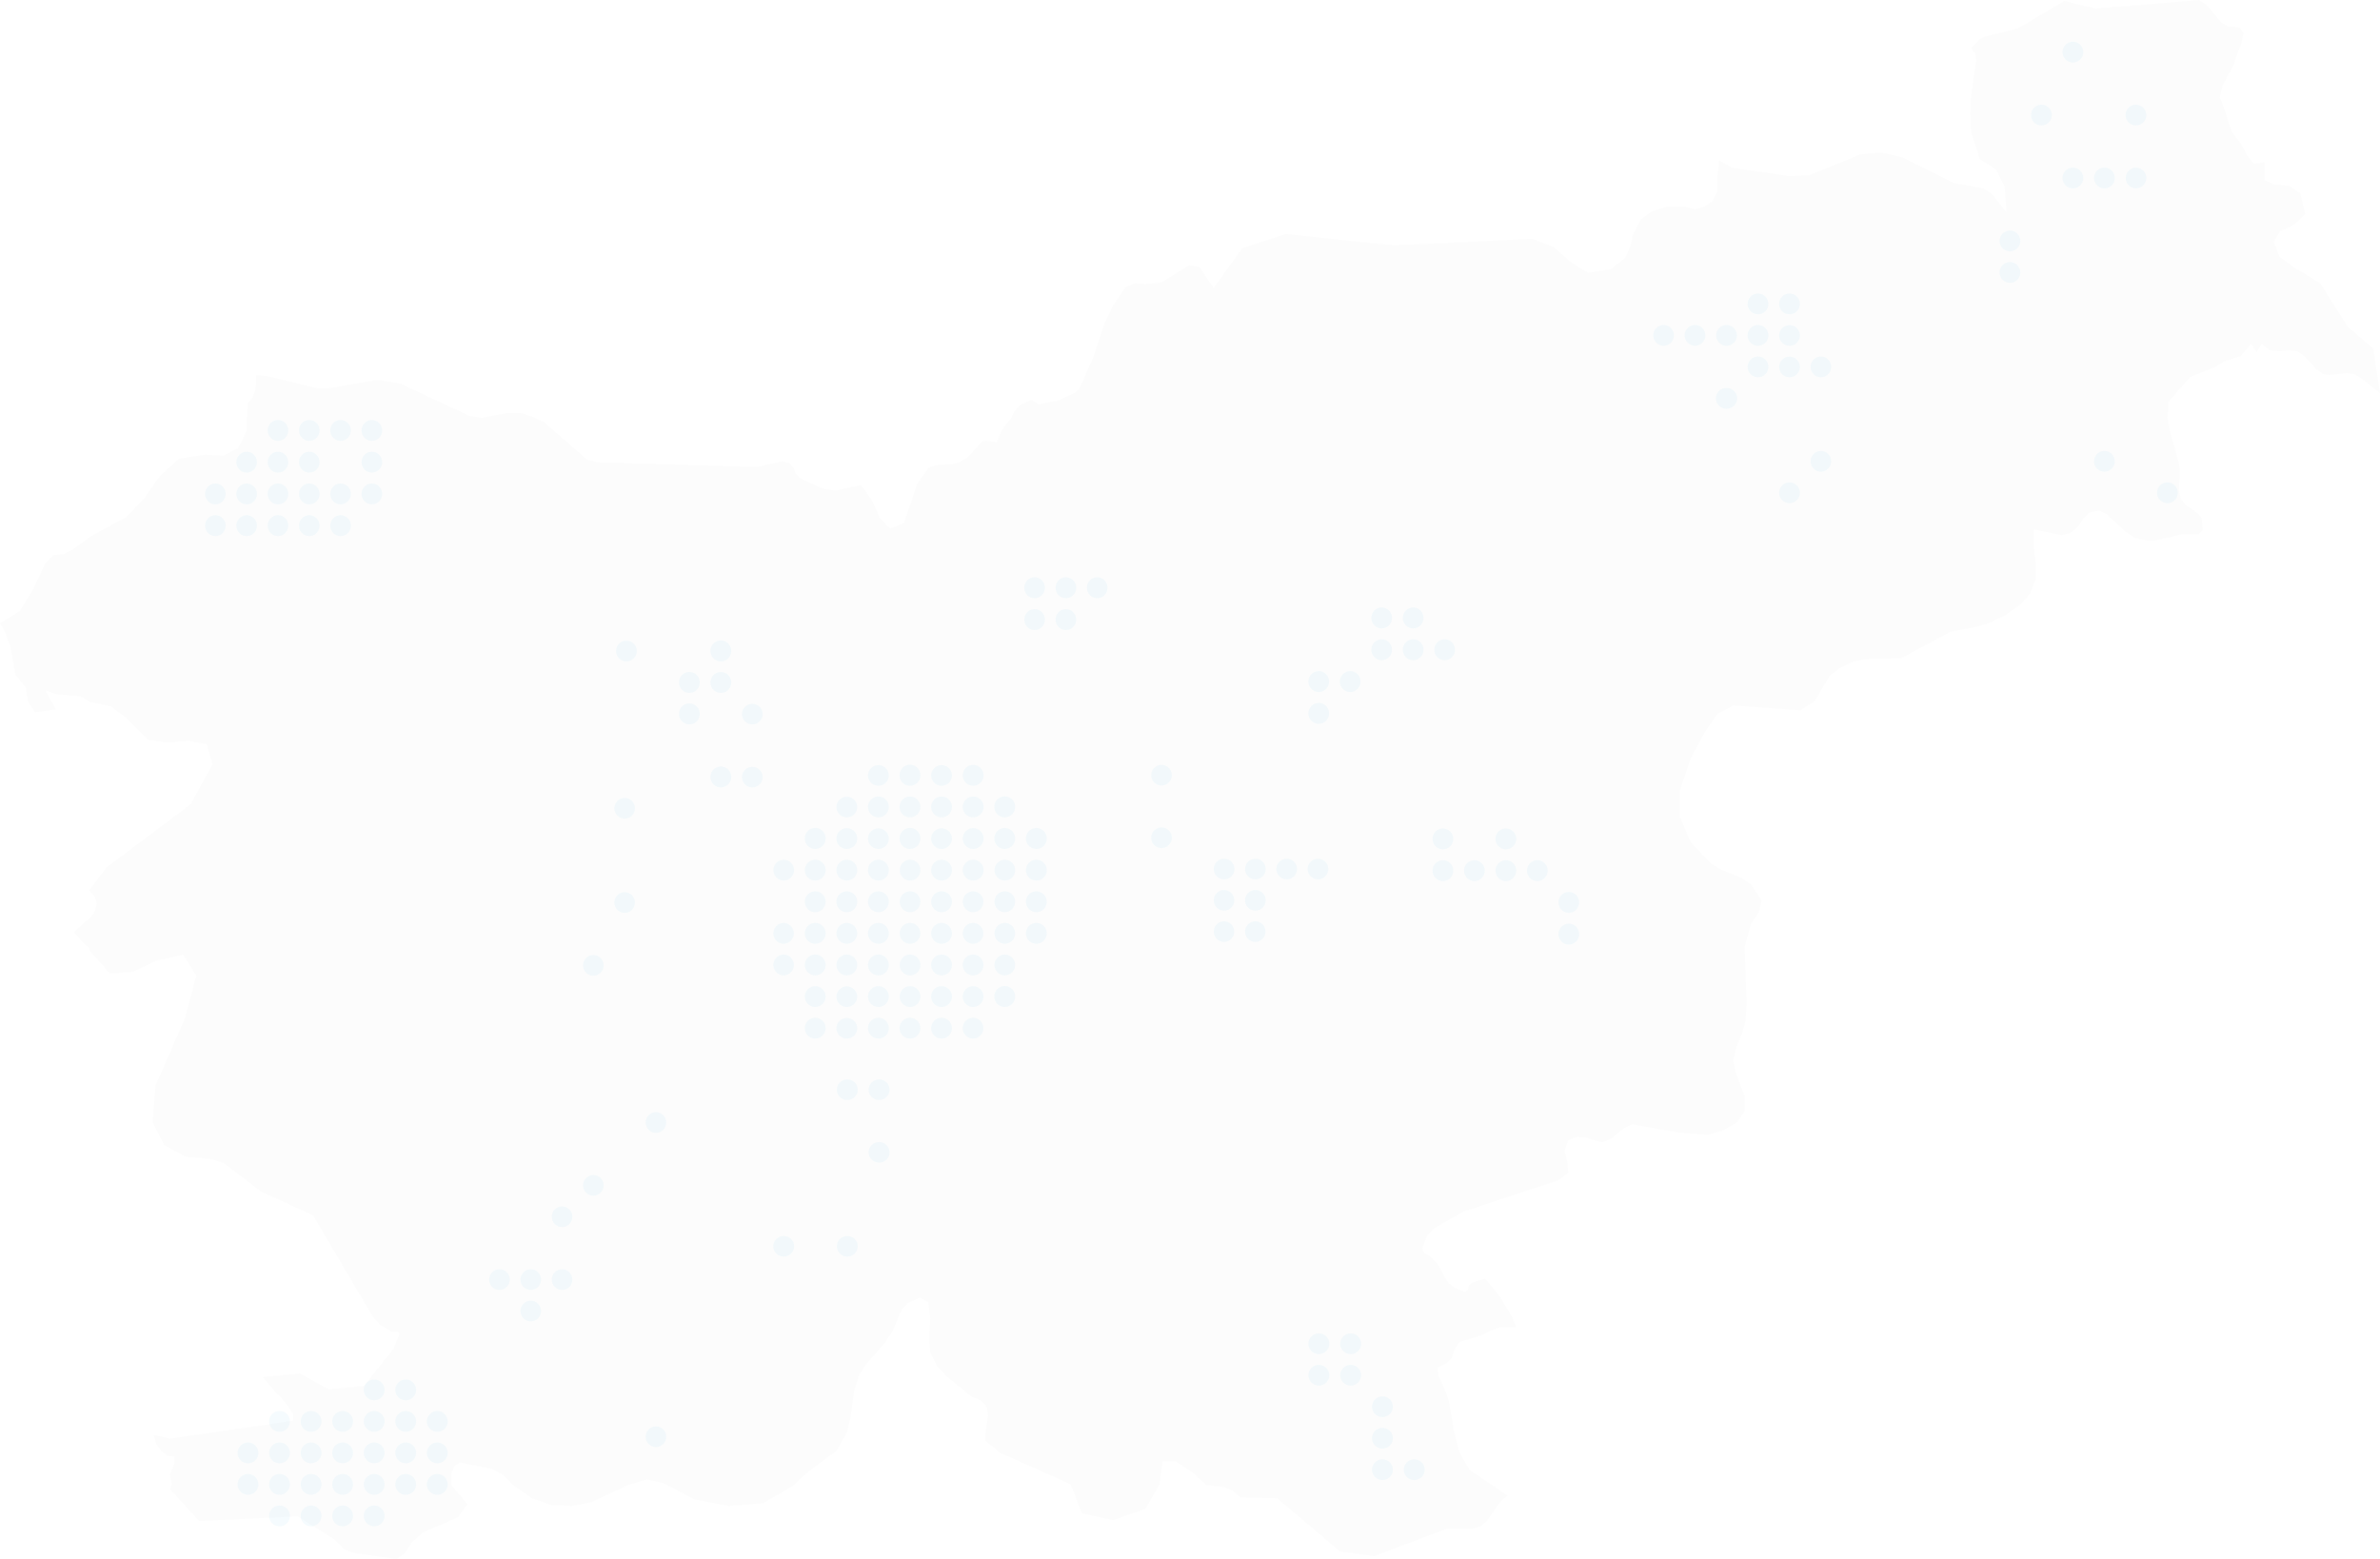 <svg xmlns="http://www.w3.org/2000/svg" xmlns:xlink="http://www.w3.org/1999/xlink" width="1134" height="743" viewBox="0 0 1134 743">
    <defs>
        <rect id="b" width="203" height="63" rx="16"/>
        <filter id="a" width="113.8%" height="144.4%" x="-6.9%" y="-15.9%" filterUnits="objectBoundingBox">
            <feOffset dy="4" in="SourceAlpha" result="shadowOffsetOuter1"/>
            <feGaussianBlur in="shadowOffsetOuter1" result="shadowBlurOuter1" stdDeviation="4"/>
            <feColorMatrix in="shadowBlurOuter1" values="0 0 0 0 0.004 0 0 0 0 0.059 0 0 0 0 0.082 0 0 0 0.08 0"/>
        </filter>
    </defs>
    <g fill="none" fill-rule="evenodd">
        <g opacity=".4">
            <path fill="#010F15" fill-opacity=".03" d="M1118.644 155.739L1105.527 135l-12.623-7.706-6.803-4.951-2.684-7.217 3.129-4.955 6.807-3.183 4.971-4.955-2.283-9.947-5.42-3.61-6.76-.457-4.971-2.225v-8.586l-4.964.884-3.177-4.07-3.14-5.856-4.075-4.972-4.968-14.886-.897-1.789 1.338-5.856 4.527-8.154 2.24-5.856 2.28-6.352.909-4.463-1.848-2.738-5.404-.444-3.145-1.793-7.247-8.586L1047.725 0l-49.237 4.059-14.955-3.61-22.119 13.108-16.245 4.067-2.284 1.337-3.585 3.619.445 1.356 1.35 1.337.448 3.615-2.288 16.239-.444 9.042.444 9.026 4.075 12.653 7.692 4.975 4.075 8.106.905 12.204-6.803-8.594-4.03-2.71-14.463-2.693-24.402-12.209-9.931-2.237-9.944.884-24.402 9.94-9.487.435-27.575-4.07-5.861-3.575-.897 8.102v6.8l-2.28 4.516-3.594 2.677-4.519 1.353-5.42-1.353h-7.688l-7.668 2.278-5.425 4.026-3.617 7.254-1.383 5.864-2.243 4.955-6.762 5.42-10.87 1.825-8.104-4.967-8.153-7.233-10.384-4.071-65.939 3.17-51.529-5.412-20.784 6.765-13.557 18.953-6.759-9.931-4.976-.884-13.108 8.137-7.664.88-4.972-.427-4.523 1.789-5.857 8.574-4.074 8.585-5.425 16.231-6.799 15.359-2.235 1.793-8.145 3.61-9.046 1.79-3.14-2.234-5.858 2.726-2.284 2.694-1.79 3.619-4.087 4.967-2.724 6.316-4.968-.904-1.787.448-7.215 7.693-3.625 2.234-3.622.908-7.66.437-3.626 1.389-5.42 7.645-3.177 9.922-3.177 8.599-6.31 2.69-4.968-4.972-4.074-9.002-4.972-6.78-12.175 2.713-5.865-.892-10.885-4.968-2.232-2.278-.901-2.714-1.835-2.245-3.573-.897-12.228 2.69-76.33-2.245-4.524-1.337-20.32-17.628-5.424-2.702-5.906-1.822h-6.31l-12.186 2.282-5.898-.929-32.95-15.346-10.842-1.793-23.509 4.07h-4.963l-23.954-5.86-5.404-.492v4.075l-.46 3.61-1.343 3.19-2.272 2.69-.456 13.09-4.075 8.141-6.758 3.599-9.054-.453-12.171 1.826-9.042 8.1-7.693 10.828-8.605 9.026L43.38 255.5l-8.586 6.316-4.523 2.27-4.971.44-4.03 4.511-4.972 10.831L9.49 291.14 0 297.015l2.732 4.96 2.252 6.344 2.268 13.073 4.98 6.348 1.333 7.197 3.181 4.523 9.932-1.34-4.968-9.047 5.417 1.797 10.845.897 4.967 2.71 9.94 2.285 6.754 4.98 10.877 10.82 9.01 1.344 10.38-.909 8.602 1.79 2.724 9.49-10.392 18.977-40.243 30.225-8.1 10.84 2.688 3.161.937 3.163-.937 3.598-2.688 3.622-1.84 1.333-5.412 4.976 4.52 5.403 1.83 1.398.457.432.445.456v.9l9.927 11.272 10.849-.9 11.726-5.416 12.223-2.678 6.314 9.931-5.42 20.306-14.018 32.022-1.334 17.632 5.404 10.811 9.948 5.428 12.66 1.34 5.873 1.822 17.6 13.521 24.842 11.304 28.48 48.28 3.61 4.072 5.429 3.162h3.177l.436 1.333-2.72 6.76-14.01 17.637-16.702 1.78-14.018-7.657-17.591 1.79 5.412 6.352 5.425 5.868 3.63 5.412v3.13l-58.744 8.59-7.7-1.797 1.341 4.519 2.288 3.13 2.692 2.29 3.626.44v3.162l-2.247 5.436.889 4.519-.89 2.241 13.97 15.335 46.998-2.25 17.162 10.832L164 738.48l5.449 1.805 19.39 2.714 4.078-2.714 3.174-4.975 5.42-4.972 16.702-7.2 4.523-6.3-7.664-9.043v-5.408l1.35-3.622 2.72-1.79 15.353 3.13 4.971 2.739 4.968 4.951 9.054 6.304 9.443 3.187 9.49.448 9.5-1.838 17.178-8.101 9.039-2.718 8.124 1.821 14.443 7.658 16.746 3.178 16.257-1.385 14.006-8.102 6.767-6.32 14.006-10.411 4.976-8.55 1.79-7.241 1.827-13.497 2.248-6.797 3.18-4.98 9.035-10.378 3.585-5.404 4.52-10.38 2.732-3.165 5.877-2.69 4.062 2.233.902 7.686-.457 9.478.457 6.76 3.177 6.317 4.51 4.971 12.192 9.923 2.72.885 2.247 1.393 2.244 2.677.477 4.067-1.383 9.043v2.697l7.252 5.9 33.44 14.899 5.413 13.953 14.92 3.162 15.351-5.403 6.754-11.712 1.354-10.868h6.359l8.1 5.432 6.358 5.868 8.553.9 4.075 1.79 3.617 3.186 17.64.428 29.823 25.281 16.245 2.278 34.79-13.109h11.735l4.074-.892 3.177-2.718 6.306-9.018 3.622-3.155-18.08-12.204-4.972-8.558-2.688-10.827-2.28-13.545-2.244-6.349-2.728-5.404-.44-4.03 4.518-2.282 2.236-2.245 1.39-4.063 2.236-3.615 10.388-3.186 4.527-2.253 4.968-1.777h7.247l-1.831-4.52-5.87-9.938-6.305-7.682-.91-.9-1.378.444-4.523 1.34-1.794 1.394-.45 2.241-1.337.901-4.527-1.801-3.173-2.278-1.795-2.682-3.618-6.784-3.63-3.595-2.687-1.38-.894-2.25 2.236-5.852 3.173-3.623 14.462-8.137 45.17-14.903 4.524-3.578-.493-4.971-1.33-5.436 1.823-4.976 4.042-1.789 4.074.44 4.07 1.35 4.063.936 3.622-1.369 6.774-5.42 3.614-1.8 23.024 4.07 13.112.909 6.771-1.83 7.247-4.03 3.618-5.428v-7.233l-4.066-10.379-1.387-6.304 1.387-6.349 2.684-6.32 1.839-6.3.445-8.59-.902-26.622 2.688-10.38 4.075-6.348 1.342-5.404-4.964-7.653-4.523-3.186-9.94-4.063-4.519-2.673-9.943-10.38-4.964-11.768v-13.064l4.964-14.935 6.802-12.62 5.874-8.586 7.655-4.071 32.095 2.282 6.762-4.507 7.248-12.225 4.971-3.574 5.417-2.714 5.873-1.357 17.632-.456 23.464-12.641 12.22-2.242 5.86-1.825 7.693-3.598 7.21-4.948 4.985-5.435 2.716-7.233v-6.765l-.893-7.221v-9.49l13.08 2.725 4.066-.904 3.634-2.718 2.688-4.071 3.173-3.138 4.515-.888 3.634 1.789 8.557 8.145 4.972 3.114 5.86 1.365h3.178l13.113-3.154h8.104l1.823-1.821-.437-5.86-1.835-2.246-5.86-4.07-2.24-2.727-.893-4.458.44-8.586-.44-4.079-4.087-14.446-1.374-7.213.477-7.685 10.388-11.72 11.285-4.52 5.42-3.165 7.252-2.242 4.968-5.908 2.688 4.063 2.276-4.063 4.038 3.174 4.523.46 4.52-.46 4.078.46 3.169 2.274 5.873 6.313 3.145 2.22 3.169.449 8.148-.88 3.582.432 3.63 2.286 8.585 6.76-3.177-21.214-12.179-10.38"/>
            <g fill="#0B9FDA" fill-opacity=".25">
                <g opacity=".407">
                    <path d="M987.687 29.783a4.95 4.95 0 1 0 0-9.9 4.95 4.95 0 1 0 0 9.9M972.681 59.789a4.952 4.952 0 1 0 0-9.904 4.952 4.952 0 0 0 0 9.904M1017.694 59.789a4.952 4.952 0 1 0 0-9.904 4.952 4.952 0 0 0 0 9.904M987.687 89.79a4.95 4.95 0 1 0 0-9.9 4.95 4.95 0 1 0 0 9.9M1002.69 89.79a4.95 4.95 0 1 0 0-9.9 4.95 4.95 0 0 0 0 9.9M1017.694 89.79a4.95 4.95 0 1 0 0-9.9 4.951 4.951 0 0 0 0 9.9M957.678 119.793a4.948 4.948 0 0 0 4.95-4.949 4.948 4.948 0 0 0-4.95-4.951 4.948 4.948 0 0 0-4.95 4.951 4.948 4.948 0 0 0 4.95 4.949M957.678 134.793a4.946 4.946 0 0 0 4.95-4.949 4.948 4.948 0 0 0-4.95-4.948 4.948 4.948 0 0 0-4.95 4.948 4.946 4.946 0 0 0 4.95 4.95M837.639 149.796a4.95 4.95 0 1 0 0-9.9 4.952 4.952 0 0 0-4.952 4.949 4.952 4.952 0 0 0 4.952 4.951M852.642 149.796a4.953 4.953 0 0 0 4.956-4.951 4.952 4.952 0 0 0-9.905 0 4.952 4.952 0 0 0 4.95 4.951M792.626 164.8a4.952 4.952 0 1 0-.004-9.904 4.952 4.952 0 0 0 .004 9.903M807.63 164.8a4.952 4.952 0 1 0 0-9.905 4.952 4.952 0 0 0 0 9.904M822.633 164.8a4.952 4.952 0 1 0 0-9.904 4.953 4.953 0 0 0-4.95 4.952 4.953 4.953 0 0 0 4.95 4.951M837.639 164.8a4.952 4.952 0 1 0 0-9.905 4.952 4.952 0 0 0 0 9.904M852.642 164.8a4.954 4.954 0 0 0 4.956-4.952 4.953 4.953 0 0 0-9.905 0 4.953 4.953 0 0 0 4.95 4.951M837.639 179.8a4.95 4.95 0 1 0 0-9.9 4.952 4.952 0 0 0-4.952 4.95 4.952 4.952 0 0 0 4.952 4.95M852.642 179.8a4.952 4.952 0 0 0 4.956-4.95 4.953 4.953 0 0 0-9.905 0 4.951 4.951 0 0 0 4.95 4.95M867.651 179.8a4.951 4.951 0 0 0 0-9.9 4.953 4.953 0 0 0-4.955 4.95 4.952 4.952 0 0 0 4.955 4.95M822.633 194.8a4.95 4.95 0 1 0 0-9.898 4.95 4.95 0 1 0 0 9.898M867.651 224.803a4.951 4.951 0 0 0 0-9.9 4.954 4.954 0 0 0-4.955 4.951 4.952 4.952 0 0 0 4.955 4.949M1002.69 224.803a4.95 4.95 0 1 0 0-9.9 4.95 4.95 0 1 0 0 9.9M852.642 239.806a4.953 4.953 0 0 0 4.956-4.951 4.952 4.952 0 0 0-9.905 0 4.952 4.952 0 0 0 4.95 4.95M1032.7 239.806a4.95 4.95 0 1 0 0-9.9 4.952 4.952 0 0 0-4.952 4.949 4.952 4.952 0 0 0 4.953 4.95"/>
                </g>
                <g opacity=".407">
                    <path d="M132.448 210.129c2.717 0 4.92-2.235 4.92-4.994 0-2.756-2.203-4.991-4.92-4.991s-4.922 2.235-4.922 4.991c0 2.76 2.205 4.994 4.922 4.994M147.359 210.129c2.72 0 4.922-2.235 4.922-4.994 0-2.756-2.203-4.991-4.922-4.991-2.717 0-4.92 2.235-4.92 4.991 0 2.76 2.203 4.994 4.92 4.994M162.27 210.129c2.72 0 4.922-2.235 4.922-4.994 0-2.756-2.202-4.991-4.922-4.991-2.717 0-4.92 2.235-4.92 4.991 0 2.76 2.203 4.994 4.92 4.994M177.184 210.129c2.717 0 4.922-2.235 4.922-4.994 0-2.756-2.205-4.991-4.922-4.991-2.717 0-4.922 2.235-4.922 4.991 0 2.76 2.205 4.994 4.922 4.994M117.534 225.257c2.717 0 4.922-2.234 4.922-4.99 0-2.757-2.205-4.994-4.922-4.994-2.717 0-4.92 2.237-4.92 4.993 0 2.757 2.203 4.991 4.92 4.991M132.448 225.257c2.717 0 4.92-2.234 4.92-4.99 0-2.757-2.203-4.994-4.92-4.994s-4.922 2.237-4.922 4.993c0 2.757 2.205 4.991 4.922 4.991M147.359 225.257c2.72 0 4.922-2.234 4.922-4.99 0-2.757-2.203-4.994-4.922-4.994-2.717 0-4.92 2.237-4.92 4.993 0 2.757 2.203 4.991 4.92 4.991M177.184 225.257c2.717 0 4.922-2.234 4.922-4.99 0-2.757-2.205-4.994-4.922-4.994-2.717 0-4.922 2.237-4.922 4.993 0 2.757 2.205 4.991 4.922 4.991M102.623 240.389c2.717 0 4.919-2.235 4.919-4.994 0-2.756-2.202-4.991-4.92-4.991-2.719 0-4.921 2.235-4.921 4.99 0 2.76 2.202 4.995 4.922 4.995M117.534 240.389c2.717 0 4.922-2.235 4.922-4.994 0-2.756-2.205-4.991-4.922-4.991-2.717 0-4.92 2.235-4.92 4.99 0 2.76 2.203 4.995 4.92 4.995M132.448 240.389c2.717 0 4.92-2.235 4.92-4.994 0-2.756-2.203-4.991-4.92-4.991s-4.922 2.235-4.922 4.99c0 2.76 2.205 4.995 4.922 4.995M147.359 240.389c2.72 0 4.922-2.235 4.922-4.994 0-2.756-2.203-4.991-4.922-4.991-2.717 0-4.92 2.235-4.92 4.99 0 2.76 2.203 4.995 4.92 4.995M162.27 240.389c2.72 0 4.922-2.235 4.922-4.994 0-2.756-2.202-4.991-4.922-4.991-2.717 0-4.92 2.235-4.92 4.99 0 2.76 2.203 4.995 4.92 4.995M177.184 240.389c2.717 0 4.922-2.235 4.922-4.994 0-2.756-2.205-4.991-4.922-4.991-2.717 0-4.922 2.235-4.922 4.99 0 2.76 2.205 4.995 4.922 4.995M102.623 255.52c2.717 0 4.919-2.237 4.919-4.994 0-2.759-2.202-4.993-4.92-4.993-2.719 0-4.921 2.234-4.921 4.993 0 2.757 2.202 4.994 4.922 4.994M117.534 255.52c2.717 0 4.922-2.237 4.922-4.994 0-2.759-2.205-4.993-4.922-4.993-2.717 0-4.92 2.234-4.92 4.993 0 2.757 2.203 4.994 4.92 4.994M132.448 255.52c2.717 0 4.92-2.237 4.92-4.994 0-2.759-2.203-4.993-4.92-4.993s-4.922 2.234-4.922 4.993c0 2.757 2.205 4.994 4.922 4.994M147.359 255.52c2.72 0 4.922-2.237 4.922-4.994 0-2.759-2.203-4.993-4.922-4.993-2.717 0-4.92 2.234-4.92 4.993 0 2.757 2.203 4.994 4.92 4.994M162.27 255.52c2.72 0 4.922-2.237 4.922-4.994 0-2.759-2.202-4.993-4.922-4.993-2.717 0-4.92 2.234-4.92 4.993 0 2.757 2.203 4.994 4.92 4.994"/>
                </g>
                <g opacity=".407">
                    <path d="M492.957 285.114c2.716 0 4.919-2.245 4.919-5.013 0-2.771-2.203-5.015-4.92-5.015-2.719 0-4.921 2.244-4.921 5.015 0 2.768 2.202 5.013 4.922 5.013M507.868 285.114c2.716 0 4.922-2.245 4.922-5.013 0-2.771-2.206-5.015-4.922-5.015-2.717 0-4.92 2.244-4.92 5.015 0 2.768 2.203 5.013 4.92 5.013M522.782 285.114c2.716 0 4.919-2.245 4.919-5.013 0-2.771-2.203-5.015-4.92-5.015-2.719 0-4.921 2.244-4.921 5.015 0 2.768 2.202 5.013 4.922 5.013M492.957 300.31c2.716 0 4.919-2.246 4.919-5.015 0-2.768-2.203-5.012-4.92-5.012-2.719 0-4.921 2.244-4.921 5.012 0 2.769 2.202 5.016 4.922 5.016M507.868 300.31c2.716 0 4.922-2.246 4.922-5.015 0-2.768-2.206-5.012-4.922-5.012-2.717 0-4.92 2.244-4.92 5.012 0 2.769 2.203 5.016 4.92 5.016"/>
                </g>
                <g opacity=".407">
                    <path d="M658.332 299.504c2.735 0 4.953-2.242 4.953-5.004 0-2.762-2.218-5.001-4.953-5.001-2.729 0-4.946 2.239-4.946 5.001 0 2.762 2.217 5.004 4.946 5.004M673.333 299.504c2.729 0 4.946-2.242 4.946-5.004 0-2.762-2.217-5.001-4.946-5.001-2.735 0-4.953 2.239-4.953 5.001 0 2.762 2.218 5.004 4.953 5.004M658.332 314.664c2.735 0 4.953-2.24 4.953-5.001 0-2.765-2.218-5.004-4.953-5.004-2.729 0-4.946 2.239-4.946 5.004 0 2.762 2.217 5.001 4.946 5.001M673.333 314.664c2.729 0 4.946-2.24 4.946-5.001 0-2.765-2.217-5.004-4.946-5.004-2.735 0-4.953 2.239-4.953 5.004 0 2.762 2.218 5.001 4.953 5.001M688.327 314.664c2.732 0 4.95-2.24 4.95-5.001 0-2.765-2.218-5.004-4.95-5.004-2.734 0-4.95 2.239-4.95 5.004 0 2.762 2.216 5.001 4.95 5.001M628.34 329.824c2.735 0 4.95-2.236 4.95-5.001 0-2.762-2.215-5.002-4.95-5.002-2.73 0-4.947 2.24-4.947 5.002 0 2.765 2.218 5.001 4.947 5.001M643.337 329.824c2.735 0 4.95-2.236 4.95-5.001 0-2.762-2.215-5.002-4.95-5.002-2.732 0-4.95 2.24-4.95 5.002 0 2.765 2.218 5.001 4.95 5.001M628.34 344.987c2.735 0 4.95-2.24 4.95-5.004 0-2.762-2.215-5.002-4.95-5.002-2.73 0-4.947 2.24-4.947 5.002 0 2.764 2.218 5.004 4.947 5.004"/>
                </g>
                <g opacity=".407">
                    <path d="M298.477 315.232a4.949 4.949 0 0 0 4.947-4.95 4.95 4.95 0 0 0-4.947-4.954 4.95 4.95 0 0 0-4.95 4.953 4.95 4.95 0 0 0 4.95 4.951M343.465 315.232a4.947 4.947 0 0 0 4.946-4.95 4.948 4.948 0 1 0-9.893 0 4.949 4.949 0 0 0 4.947 4.95M328.47 330.239a4.947 4.947 0 0 0 4.946-4.951 4.949 4.949 0 1 0-9.896 0 4.948 4.948 0 0 0 4.95 4.95M343.465 330.239a4.945 4.945 0 0 0 4.946-4.951 4.947 4.947 0 1 0-9.893 0 4.947 4.947 0 0 0 4.947 4.95M328.47 345.248a4.95 4.95 0 0 0 4.946-4.953 4.949 4.949 0 1 0-9.896 0 4.95 4.95 0 0 0 4.95 4.953M358.46 345.248a4.95 4.95 0 0 0 4.949-4.953 4.949 4.949 0 0 0-9.896 0 4.95 4.95 0 0 0 4.946 4.953M343.465 375.265a4.948 4.948 0 0 0 4.946-4.954 4.947 4.947 0 1 0-9.893 0 4.95 4.95 0 0 0 4.947 4.954M358.46 375.265a4.95 4.95 0 0 0 4.949-4.954 4.949 4.949 0 0 0-9.896 0 4.95 4.95 0 0 0 4.946 4.954"/>
                </g>
                <g opacity=".407">
                    <path d="M553.42 374.365a4.92 4.92 0 1 0 .003-9.84 4.92 4.92 0 0 0-.003 9.84M553.42 404.187a4.92 4.92 0 1 0 .003-9.84 4.92 4.92 0 0 0-.003 9.84M583.245 419.096a4.92 4.92 0 1 0 .003-9.84 4.92 4.92 0 0 0-.003 9.84M598.159 419.096a4.92 4.92 0 0 0 0-9.84 4.92 4.92 0 0 0 0 9.84M613.07 419.096a4.92 4.92 0 1 0 .003-9.84 4.92 4.92 0 0 0-.003 9.84M627.981 419.096a4.92 4.92 0 1 0 .004-9.84 4.92 4.92 0 0 0-.004 9.84M583.245 434.008a4.922 4.922 0 0 0 0-9.843 4.921 4.921 0 0 0 0 9.843M598.159 434.008a4.921 4.921 0 1 0-.004-9.843 4.921 4.921 0 0 0 .004 9.843M583.245 448.92a4.922 4.922 0 0 0 0-9.842 4.92 4.92 0 0 0 0 9.842M598.159 448.92a4.922 4.922 0 0 0 0-9.842 4.921 4.921 0 1 0 0 9.842"/>
                </g>
                <g opacity=".407">
                    <path d="M687.505 404.798c2.732 0 4.95-2.235 4.95-4.994 0-2.756-2.218-4.99-4.95-4.99-2.734 0-4.95 2.234-4.95 4.99 0 2.76 2.216 4.994 4.95 4.994M717.498 404.798c2.732 0 4.947-2.235 4.947-4.994 0-2.756-2.215-4.99-4.947-4.99-2.735 0-4.95 2.234-4.95 4.99 0 2.76 2.215 4.994 4.95 4.994M687.505 419.927c2.732 0 4.95-2.235 4.95-4.994 0-2.754-2.218-4.991-4.95-4.991-2.734 0-4.95 2.237-4.95 4.991 0 2.76 2.216 4.994 4.95 4.994M702.503 419.927c2.73 0 4.947-2.235 4.947-4.994 0-2.754-2.218-4.991-4.947-4.991-2.735 0-4.95 2.237-4.95 4.991 0 2.76 2.215 4.994 4.95 4.994M717.498 419.927c2.732 0 4.947-2.235 4.947-4.994 0-2.754-2.215-4.991-4.947-4.991-2.735 0-4.95 2.237-4.95 4.991 0 2.76 2.215 4.994 4.95 4.994M732.493 419.927c2.734 0 4.95-2.235 4.95-4.994 0-2.754-2.216-4.991-4.95-4.991-2.732 0-4.947 2.237-4.947 4.991 0 2.76 2.215 4.994 4.947 4.994M747.49 435.058c2.732 0 4.947-2.235 4.947-4.994 0-2.756-2.215-4.993-4.947-4.993-2.734 0-4.95 2.237-4.95 4.993 0 2.76 2.216 4.994 4.95 4.994M747.49 450.19c2.732 0 4.947-2.238 4.947-4.997 0-2.754-2.215-4.991-4.947-4.991-2.734 0-4.95 2.237-4.95 4.991 0 2.76 2.216 4.996 4.95 4.996"/>
                </g>
                <g opacity=".407">
                    <path d="M418.531 374.485a4.968 4.968 0 0 0 4.968-4.971 4.967 4.967 0 0 0-9.932 0 4.968 4.968 0 0 0 4.964 4.971M433.583 374.485a4.968 4.968 0 0 0 4.965-4.971 4.967 4.967 0 1 0-9.932 0 4.97 4.97 0 0 0 4.967 4.971M448.633 374.485a4.968 4.968 0 0 0 4.967-4.971 4.967 4.967 0 0 0-9.932 0 4.968 4.968 0 0 0 4.965 4.971M463.685 374.485a4.97 4.97 0 0 0 0-9.94 4.968 4.968 0 0 0-4.968 4.969 4.968 4.968 0 0 0 4.968 4.971M403.482 389.547a4.967 4.967 0 0 0 4.965-4.97 4.966 4.966 0 0 0-9.93 0 4.965 4.965 0 0 0 4.965 4.97M418.531 389.547a4.968 4.968 0 0 0 4.968-4.97 4.968 4.968 0 0 0-4.968-4.97 4.968 4.968 0 0 0-4.965 4.97 4.967 4.967 0 0 0 4.965 4.97M433.583 389.547a4.967 4.967 0 0 0 4.965-4.97 4.968 4.968 0 0 0-4.965-4.97 4.97 4.97 0 0 0 0 9.94M448.633 389.547a4.968 4.968 0 0 0 4.967-4.97 4.968 4.968 0 0 0-4.967-4.97 4.968 4.968 0 0 0-4.965 4.97 4.967 4.967 0 0 0 4.965 4.97M463.685 389.547a4.97 4.97 0 1 0 0-9.94 4.968 4.968 0 0 0-4.968 4.97 4.968 4.968 0 0 0 4.968 4.97M478.735 389.547a4.968 4.968 0 0 0 4.967-4.97 4.968 4.968 0 1 0-9.935 0 4.97 4.97 0 0 0 4.968 4.97M388.432 404.61a4.968 4.968 0 0 0 4.965-4.97 4.967 4.967 0 1 0-9.932 0 4.968 4.968 0 0 0 4.967 4.97M403.482 404.61a4.968 4.968 0 0 0 4.965-4.97 4.965 4.965 0 0 0-9.93 0 4.966 4.966 0 0 0 4.965 4.97M418.531 404.61a4.968 4.968 0 0 0 4.968-4.97 4.967 4.967 0 0 0-9.932 0 4.968 4.968 0 0 0 4.964 4.97M433.583 404.61a4.968 4.968 0 0 0 4.965-4.97 4.967 4.967 0 1 0-9.932 0 4.97 4.97 0 0 0 4.967 4.97M448.633 404.61a4.968 4.968 0 0 0 4.967-4.97 4.967 4.967 0 0 0-9.932 0 4.968 4.968 0 0 0 4.965 4.97M463.685 404.61a4.97 4.97 0 0 0 0-9.94 4.968 4.968 0 0 0-4.968 4.97 4.968 4.968 0 0 0 4.968 4.97M478.735 404.61a4.968 4.968 0 0 0 4.967-4.97 4.968 4.968 0 1 0-9.935 0 4.97 4.97 0 0 0 4.968 4.97M493.787 404.61a4.968 4.968 0 0 0 4.965-4.97 4.967 4.967 0 1 0-9.933 0 4.968 4.968 0 0 0 4.968 4.97M373.38 419.672a4.97 4.97 0 0 0 0-9.94 4.971 4.971 0 0 0 0 9.94M388.432 419.672a4.968 4.968 0 0 0 4.965-4.971 4.969 4.969 0 0 0-4.965-4.969 4.97 4.97 0 0 0-4.967 4.969 4.968 4.968 0 0 0 4.967 4.971M403.482 419.672a4.968 4.968 0 0 0 4.965-4.971 4.969 4.969 0 0 0-4.965-4.969 4.967 4.967 0 0 0-4.965 4.969 4.966 4.966 0 0 0 4.965 4.971M418.531 419.672a4.968 4.968 0 0 0 4.968-4.971 4.97 4.97 0 0 0-4.968-4.969 4.969 4.969 0 0 0-4.965 4.969 4.968 4.968 0 0 0 4.965 4.971M433.583 419.672a4.968 4.968 0 0 0 4.965-4.971 4.969 4.969 0 0 0-4.965-4.969 4.971 4.971 0 0 0 0 9.94M448.633 419.672a4.968 4.968 0 0 0 4.967-4.971 4.97 4.97 0 0 0-4.967-4.969 4.969 4.969 0 0 0-4.965 4.969 4.968 4.968 0 0 0 4.965 4.971M463.685 419.672a4.97 4.97 0 0 0 0-9.94 4.97 4.97 0 0 0-4.968 4.969 4.968 4.968 0 0 0 4.968 4.971M478.735 419.672a4.968 4.968 0 0 0 4.967-4.971 4.97 4.97 0 0 0-4.967-4.969 4.971 4.971 0 0 0 0 9.94M493.787 419.672a4.968 4.968 0 0 0 4.965-4.971 4.969 4.969 0 0 0-4.965-4.969 4.97 4.97 0 0 0-4.968 4.969 4.968 4.968 0 0 0 4.968 4.971M388.432 434.737a4.968 4.968 0 0 0 4.965-4.972 4.97 4.97 0 0 0-4.965-4.971 4.97 4.97 0 0 0-4.967 4.971 4.968 4.968 0 0 0 4.967 4.972M403.482 434.737a4.968 4.968 0 0 0 4.965-4.972 4.97 4.97 0 0 0-4.965-4.971 4.968 4.968 0 0 0-4.965 4.971 4.966 4.966 0 0 0 4.965 4.972M418.531 434.737a4.968 4.968 0 0 0 4.968-4.972 4.97 4.97 0 0 0-4.968-4.971 4.97 4.97 0 0 0-4.965 4.971 4.968 4.968 0 0 0 4.965 4.972M433.583 434.737a4.968 4.968 0 0 0 4.965-4.972 4.97 4.97 0 0 0-4.965-4.971 4.972 4.972 0 0 0 0 9.943M448.633 434.737a4.968 4.968 0 0 0 4.967-4.972 4.97 4.97 0 0 0-4.967-4.971 4.97 4.97 0 0 0-4.965 4.971 4.968 4.968 0 0 0 4.965 4.972M463.685 434.737a4.972 4.972 0 0 0 0-9.943 4.97 4.97 0 0 0-4.968 4.971 4.968 4.968 0 0 0 4.968 4.972M478.735 434.737a4.968 4.968 0 0 0 4.967-4.972 4.97 4.97 0 0 0-4.967-4.971 4.972 4.972 0 0 0 0 9.943M493.787 434.737a4.968 4.968 0 0 0 4.965-4.972 4.97 4.97 0 0 0-4.965-4.971 4.97 4.97 0 0 0-4.968 4.971 4.968 4.968 0 0 0 4.968 4.972M373.38 449.8a4.972 4.972 0 0 0 0-9.942 4.972 4.972 0 0 0 0 9.943M388.432 449.8a4.97 4.97 0 0 0 4.965-4.973 4.969 4.969 0 0 0-4.965-4.97 4.97 4.97 0 0 0-4.967 4.97 4.97 4.97 0 0 0 4.967 4.974M403.482 449.8a4.97 4.97 0 0 0 4.965-4.973 4.969 4.969 0 0 0-4.965-4.97 4.967 4.967 0 0 0-4.965 4.97 4.968 4.968 0 0 0 4.965 4.974M418.531 449.8a4.97 4.97 0 0 0 4.968-4.973 4.97 4.97 0 0 0-4.968-4.97 4.969 4.969 0 0 0-4.965 4.97 4.97 4.97 0 0 0 4.965 4.974M433.583 449.8a4.97 4.97 0 0 0 4.965-4.973 4.969 4.969 0 0 0-4.965-4.97 4.972 4.972 0 0 0 0 9.943M448.633 449.8a4.97 4.97 0 0 0 4.967-4.973 4.97 4.97 0 0 0-4.967-4.97 4.969 4.969 0 0 0-4.965 4.97 4.97 4.97 0 0 0 4.965 4.974M463.685 449.8a4.972 4.972 0 0 0 0-9.942 4.97 4.97 0 0 0-4.968 4.969 4.97 4.97 0 0 0 4.968 4.974M478.735 449.8a4.97 4.97 0 0 0 4.967-4.973 4.97 4.97 0 0 0-4.967-4.97 4.972 4.972 0 0 0 0 9.943M493.787 449.8a4.97 4.97 0 0 0 4.965-4.973 4.969 4.969 0 0 0-4.965-4.97 4.97 4.97 0 0 0-4.968 4.97 4.97 4.97 0 0 0 4.968 4.974M373.38 464.862a4.972 4.972 0 0 0 0-9.943 4.972 4.972 0 0 0 0 9.943M388.432 464.862a4.969 4.969 0 0 0 4.965-4.968 4.97 4.97 0 0 0-4.965-4.975 4.97 4.97 0 0 0-4.967 4.975 4.97 4.97 0 0 0 4.967 4.968M403.482 464.862a4.969 4.969 0 0 0 4.965-4.968 4.97 4.97 0 0 0-4.965-4.975 4.968 4.968 0 0 0-4.965 4.975 4.967 4.967 0 0 0 4.965 4.968M418.531 464.862a4.97 4.97 0 0 0 4.968-4.968 4.97 4.97 0 0 0-4.968-4.975 4.97 4.97 0 0 0-4.965 4.975 4.969 4.969 0 0 0 4.965 4.968M433.583 464.862a4.969 4.969 0 0 0 4.965-4.968 4.97 4.97 0 0 0-4.965-4.975 4.972 4.972 0 0 0 0 9.943M448.633 464.862a4.97 4.97 0 0 0 4.967-4.968 4.97 4.97 0 0 0-4.967-4.975 4.97 4.97 0 0 0-4.965 4.975 4.969 4.969 0 0 0 4.965 4.968M463.685 464.862a4.972 4.972 0 0 0 0-9.943 4.97 4.97 0 0 0-4.968 4.975 4.97 4.97 0 0 0 4.968 4.968M478.735 464.862a4.97 4.97 0 0 0 4.967-4.968 4.97 4.97 0 0 0-4.967-4.975 4.972 4.972 0 0 0 0 9.943M388.432 479.927a4.97 4.97 0 0 0 4.965-4.972 4.968 4.968 0 0 0-4.965-4.971 4.968 4.968 0 0 0-4.967 4.971 4.97 4.97 0 0 0 4.967 4.972M403.482 479.927a4.97 4.97 0 0 0 4.965-4.972 4.966 4.966 0 0 0-9.93 0 4.968 4.968 0 0 0 4.965 4.972M418.531 479.927a4.97 4.97 0 0 0 4.968-4.972 4.968 4.968 0 0 0-4.968-4.971 4.968 4.968 0 0 0-4.965 4.971 4.97 4.97 0 0 0 4.965 4.972M433.583 479.927a4.97 4.97 0 0 0 4.965-4.972 4.968 4.968 0 0 0-4.965-4.971 4.972 4.972 0 0 0 0 9.943M448.633 479.927a4.97 4.97 0 0 0 4.967-4.972 4.968 4.968 0 0 0-4.967-4.971 4.968 4.968 0 0 0-4.965 4.971 4.97 4.97 0 0 0 4.965 4.972M463.685 479.927a4.972 4.972 0 0 0 0-9.943 4.968 4.968 0 0 0-4.968 4.971 4.97 4.97 0 0 0 4.968 4.972M478.735 479.927a4.97 4.97 0 0 0 4.967-4.972 4.968 4.968 0 1 0-9.935 0 4.972 4.972 0 0 0 4.968 4.972M388.432 494.988a4.969 4.969 0 0 0 4.965-4.969 4.968 4.968 0 0 0-4.965-4.971 4.968 4.968 0 0 0-4.967 4.971 4.97 4.97 0 0 0 4.967 4.97M403.482 494.988a4.969 4.969 0 0 0 4.965-4.969 4.966 4.966 0 0 0-9.93 0 4.967 4.967 0 0 0 4.965 4.97M418.531 494.988a4.97 4.97 0 0 0 4.968-4.969 4.968 4.968 0 0 0-4.968-4.971 4.968 4.968 0 0 0-4.965 4.971 4.969 4.969 0 0 0 4.965 4.97M433.583 494.988a4.969 4.969 0 0 0 4.965-4.969 4.968 4.968 0 0 0-4.965-4.971 4.97 4.97 0 0 0 0 9.94M448.633 494.988a4.97 4.97 0 0 0 4.967-4.969 4.968 4.968 0 0 0-4.967-4.971 4.968 4.968 0 0 0-4.965 4.971 4.969 4.969 0 0 0 4.965 4.97M463.685 494.988a4.971 4.971 0 0 0 0-9.94 4.968 4.968 0 0 0-4.968 4.971 4.97 4.97 0 0 0 4.968 4.97"/>
                </g>
                <g opacity=".407">
                    <path d="M403.714 524.274c2.76 0 4.997-2.205 4.997-4.926 0-2.72-2.237-4.923-4.997-4.923-2.763 0-4.997 2.204-4.997 4.923 0 2.721 2.234 4.926 4.997 4.926M418.862 524.274c2.762 0 5-2.205 5-4.926 0-2.72-2.238-4.923-5-4.923-2.76 0-4.998 2.204-4.998 4.923 0 2.721 2.238 4.926 4.998 4.926M418.862 554.12c2.762 0 5-2.202 5-4.923 0-2.722-2.238-4.924-5-4.924-2.76 0-4.998 2.202-4.998 4.924 0 2.721 2.238 4.923 4.998 4.923M373.415 598.894c2.76 0 5-2.204 5-4.926 0-2.718-2.24-4.923-5-4.923s-5 2.205-5 4.923c0 2.722 2.24 4.926 5 4.926M403.714 598.894c2.76 0 4.997-2.204 4.997-4.926 0-2.718-2.237-4.923-4.997-4.923-2.763 0-4.997 2.205-4.997 4.923 0 2.722 2.234 4.926 4.997 4.926"/>
                </g>
                <g opacity=".407">
                    <path d="M297.626 390.152c2.717 0 4.92-2.212 4.92-4.94 0-2.731-2.203-4.943-4.92-4.943-2.719 0-4.921 2.212-4.921 4.943 0 2.728 2.202 4.94 4.921 4.94M297.626 435.08c2.717 0 4.92-2.212 4.92-4.943 0-2.728-2.203-4.943-4.92-4.943-2.719 0-4.921 2.215-4.921 4.943 0 2.73 2.202 4.943 4.921 4.943M282.713 465.03c2.719 0 4.922-2.214 4.922-4.94 0-2.73-2.203-4.945-4.922-4.945-2.717 0-4.922 2.215-4.922 4.946 0 2.725 2.205 4.94 4.922 4.94M312.538 539.907c2.716 0 4.922-2.212 4.922-4.94 0-2.73-2.206-4.943-4.922-4.943-2.717 0-4.92 2.212-4.92 4.943 0 2.728 2.203 4.94 4.92 4.94M282.713 569.858c2.719 0 4.922-2.211 4.922-4.942 0-2.729-2.203-4.94-4.922-4.94-2.717 0-4.922 2.211-4.922 4.94 0 2.73 2.205 4.942 4.922 4.942M267.801 584.832c2.717 0 4.922-2.211 4.922-4.94 0-2.73-2.205-4.942-4.922-4.942-2.719 0-4.921 2.212-4.921 4.942 0 2.729 2.202 4.94 4.921 4.94M237.976 614.784c2.717 0 4.92-2.212 4.92-4.943 0-2.726-2.203-4.94-4.92-4.94-2.716 0-4.922 2.214-4.922 4.94 0 2.73 2.206 4.943 4.922 4.943M252.888 614.784c2.719 0 4.921-2.212 4.921-4.943 0-2.726-2.202-4.94-4.921-4.94-2.717 0-4.92 2.214-4.92 4.94 0 2.73 2.203 4.943 4.92 4.943M267.801 614.784c2.717 0 4.922-2.212 4.922-4.943 0-2.726-2.205-4.94-4.922-4.94-2.719 0-4.921 2.214-4.921 4.94 0 2.73 2.202 4.943 4.921 4.943M252.888 629.76c2.719 0 4.921-2.211 4.921-4.942 0-2.728-2.202-4.943-4.921-4.943-2.717 0-4.92 2.215-4.92 4.943 0 2.73 2.203 4.942 4.92 4.942M312.538 689.663c2.716 0 4.922-2.215 4.922-4.94 0-2.731-2.206-4.943-4.922-4.943-2.717 0-4.92 2.212-4.92 4.943 0 2.725 2.203 4.94 4.92 4.94"/>
                </g>
                <g opacity=".407">
                    <path d="M628.4 645.363c2.762 0 5-2.219 5-4.956 0-2.731-2.238-4.95-5-4.95-2.758 0-4.998 2.219-4.998 4.95 0 2.737 2.24 4.956 4.997 4.956M643.55 645.363c2.763 0 5-2.219 5-4.956 0-2.731-2.237-4.95-5-4.95-2.76 0-5 2.219-5 4.95 0 2.737 2.24 4.956 5 4.956M628.4 660.37c2.762 0 5-2.22 5-4.95 0-2.737-2.238-4.957-5-4.957-2.758 0-4.998 2.22-4.998 4.956 0 2.732 2.24 4.951 4.997 4.951M643.55 660.37c2.763 0 5-2.22 5-4.95 0-2.737-2.237-4.957-5-4.957-2.76 0-5 2.22-5 4.956 0 2.732 2.24 4.951 5 4.951M658.698 675.38c2.762 0 5.003-2.22 5.003-4.954 0-2.737-2.24-4.953-5.003-4.953-2.757 0-4.997 2.216-4.997 4.953 0 2.734 2.24 4.954 4.997 4.954M658.698 690.387c2.762 0 5.003-2.22 5.003-4.951 0-2.737-2.24-4.954-5.003-4.954-2.757 0-4.997 2.217-4.997 4.954 0 2.731 2.24 4.95 4.997 4.95M658.698 705.393c2.762 0 5.003-2.216 5.003-4.95 0-2.737-2.24-4.954-5.003-4.954-2.757 0-4.997 2.217-4.997 4.954 0 2.734 2.24 4.95 4.997 4.95M673.851 705.393c2.757 0 4.998-2.216 4.998-4.95 0-2.737-2.24-4.954-4.998-4.954-2.762 0-5.003 2.217-5.003 4.954 0 2.734 2.24 4.95 5.003 4.95"/>
                </g>
                <g opacity=".407">
                    <path d="M178.287 667.373a4.957 4.957 0 0 0 4.961-4.95 4.958 4.958 0 0 0-4.961-4.957 4.958 4.958 0 0 0-4.958 4.956c0 2.732 2.22 4.95 4.958 4.95M193.317 667.373a4.957 4.957 0 0 0 4.961-4.95 4.958 4.958 0 0 0-4.961-4.957 4.958 4.958 0 0 0-4.958 4.956c0 2.732 2.22 4.95 4.958 4.95M133.194 682.382a4.957 4.957 0 0 0 4.958-4.953 4.955 4.955 0 0 0-4.958-4.954 4.956 4.956 0 0 0-4.961 4.954 4.958 4.958 0 0 0 4.961 4.953M148.224 682.382a4.96 4.96 0 0 0 4.961-4.953 4.958 4.958 0 0 0-4.96-4.954 4.955 4.955 0 0 0-4.96 4.954 4.957 4.957 0 0 0 4.96 4.953M163.257 682.382a4.957 4.957 0 0 0 4.958-4.953 4.955 4.955 0 0 0-4.958-4.954 4.958 4.958 0 0 0-4.961 4.954 4.96 4.96 0 0 0 4.96 4.953M178.287 682.382a4.958 4.958 0 0 0 4.961-4.953 4.956 4.956 0 0 0-4.961-4.954 4.955 4.955 0 0 0-4.958 4.954 4.957 4.957 0 0 0 4.958 4.953M193.317 682.382a4.958 4.958 0 0 0 4.961-4.953 4.956 4.956 0 0 0-4.961-4.954 4.955 4.955 0 0 0-4.958 4.954 4.957 4.957 0 0 0 4.958 4.953M208.35 682.382a4.96 4.96 0 0 0 4.961-4.953 4.958 4.958 0 0 0-4.961-4.954 4.958 4.958 0 0 0-4.961 4.954 4.96 4.96 0 0 0 4.96 4.953M118.161 697.39a4.957 4.957 0 0 0 4.961-4.952 4.956 4.956 0 0 0-4.96-4.953 4.958 4.958 0 0 0-4.962 4.953 4.959 4.959 0 0 0 4.961 4.951M133.194 697.39a4.956 4.956 0 0 0 4.958-4.952 4.955 4.955 0 0 0-4.958-4.953 4.956 4.956 0 0 0-4.961 4.953c0 2.732 2.22 4.951 4.961 4.951M148.224 697.39a4.959 4.959 0 0 0 4.961-4.952 4.958 4.958 0 0 0-4.96-4.953 4.955 4.955 0 0 0-4.96 4.953c0 2.732 2.22 4.951 4.96 4.951M163.257 697.39a4.956 4.956 0 0 0 4.958-4.952 4.955 4.955 0 0 0-4.958-4.953 4.958 4.958 0 0 0-4.961 4.953 4.959 4.959 0 0 0 4.96 4.951M178.287 697.39a4.957 4.957 0 0 0 4.961-4.952 4.956 4.956 0 0 0-4.961-4.953 4.955 4.955 0 0 0-4.958 4.953c0 2.732 2.22 4.951 4.958 4.951M193.317 697.39a4.957 4.957 0 0 0 4.961-4.952 4.956 4.956 0 0 0-4.961-4.953 4.955 4.955 0 0 0-4.958 4.953c0 2.732 2.22 4.951 4.958 4.951M208.35 697.39a4.959 4.959 0 0 0 4.961-4.952 4.958 4.958 0 0 0-4.961-4.953 4.958 4.958 0 0 0-4.961 4.953 4.959 4.959 0 0 0 4.96 4.951M118.161 712.396a4.955 4.955 0 0 0 4.961-4.95 4.956 4.956 0 0 0-4.96-4.954 4.958 4.958 0 0 0-4.962 4.953 4.957 4.957 0 0 0 4.961 4.951M133.194 712.396a4.955 4.955 0 0 0 4.958-4.95 4.955 4.955 0 0 0-4.958-4.954 4.956 4.956 0 0 0-4.961 4.953c0 2.734 2.22 4.951 4.961 4.951M148.224 712.396a4.957 4.957 0 0 0 4.961-4.95 4.958 4.958 0 0 0-4.96-4.954 4.955 4.955 0 0 0-4.96 4.953c0 2.734 2.22 4.951 4.96 4.951M163.257 712.396a4.955 4.955 0 0 0 4.958-4.95 4.955 4.955 0 0 0-4.958-4.954 4.958 4.958 0 0 0-4.961 4.953 4.957 4.957 0 0 0 4.96 4.951M178.287 712.396a4.955 4.955 0 0 0 4.961-4.95 4.956 4.956 0 0 0-4.961-4.954 4.955 4.955 0 0 0-4.958 4.953c0 2.734 2.22 4.951 4.958 4.951M193.317 712.396a4.955 4.955 0 0 0 4.961-4.95 4.956 4.956 0 0 0-4.961-4.954 4.955 4.955 0 0 0-4.958 4.953c0 2.734 2.22 4.951 4.958 4.951M208.35 712.396a4.957 4.957 0 0 0 4.961-4.95 4.958 4.958 0 0 0-4.961-4.954 4.958 4.958 0 0 0-4.961 4.953 4.957 4.957 0 0 0 4.96 4.951M133.194 727.406a4.955 4.955 0 0 0 4.958-4.954c0-2.734-2.22-4.95-4.958-4.95a4.955 4.955 0 0 0-4.961 4.95 4.956 4.956 0 0 0 4.961 4.954M148.224 727.406a4.958 4.958 0 0 0 4.961-4.954 4.957 4.957 0 0 0-4.96-4.95 4.955 4.955 0 0 0-4.96 4.95 4.955 4.955 0 0 0 4.96 4.954M163.257 727.406a4.955 4.955 0 0 0 4.958-4.954c0-2.734-2.22-4.95-4.958-4.95a4.957 4.957 0 0 0-4.961 4.95 4.958 4.958 0 0 0 4.96 4.954M178.287 727.406a4.956 4.956 0 0 0 4.961-4.954c0-2.734-2.22-4.95-4.961-4.95a4.955 4.955 0 0 0-4.958 4.95 4.955 4.955 0 0 0 4.958 4.954"/>
                </g>
            </g>
        </g>                
    </g>
</svg>
